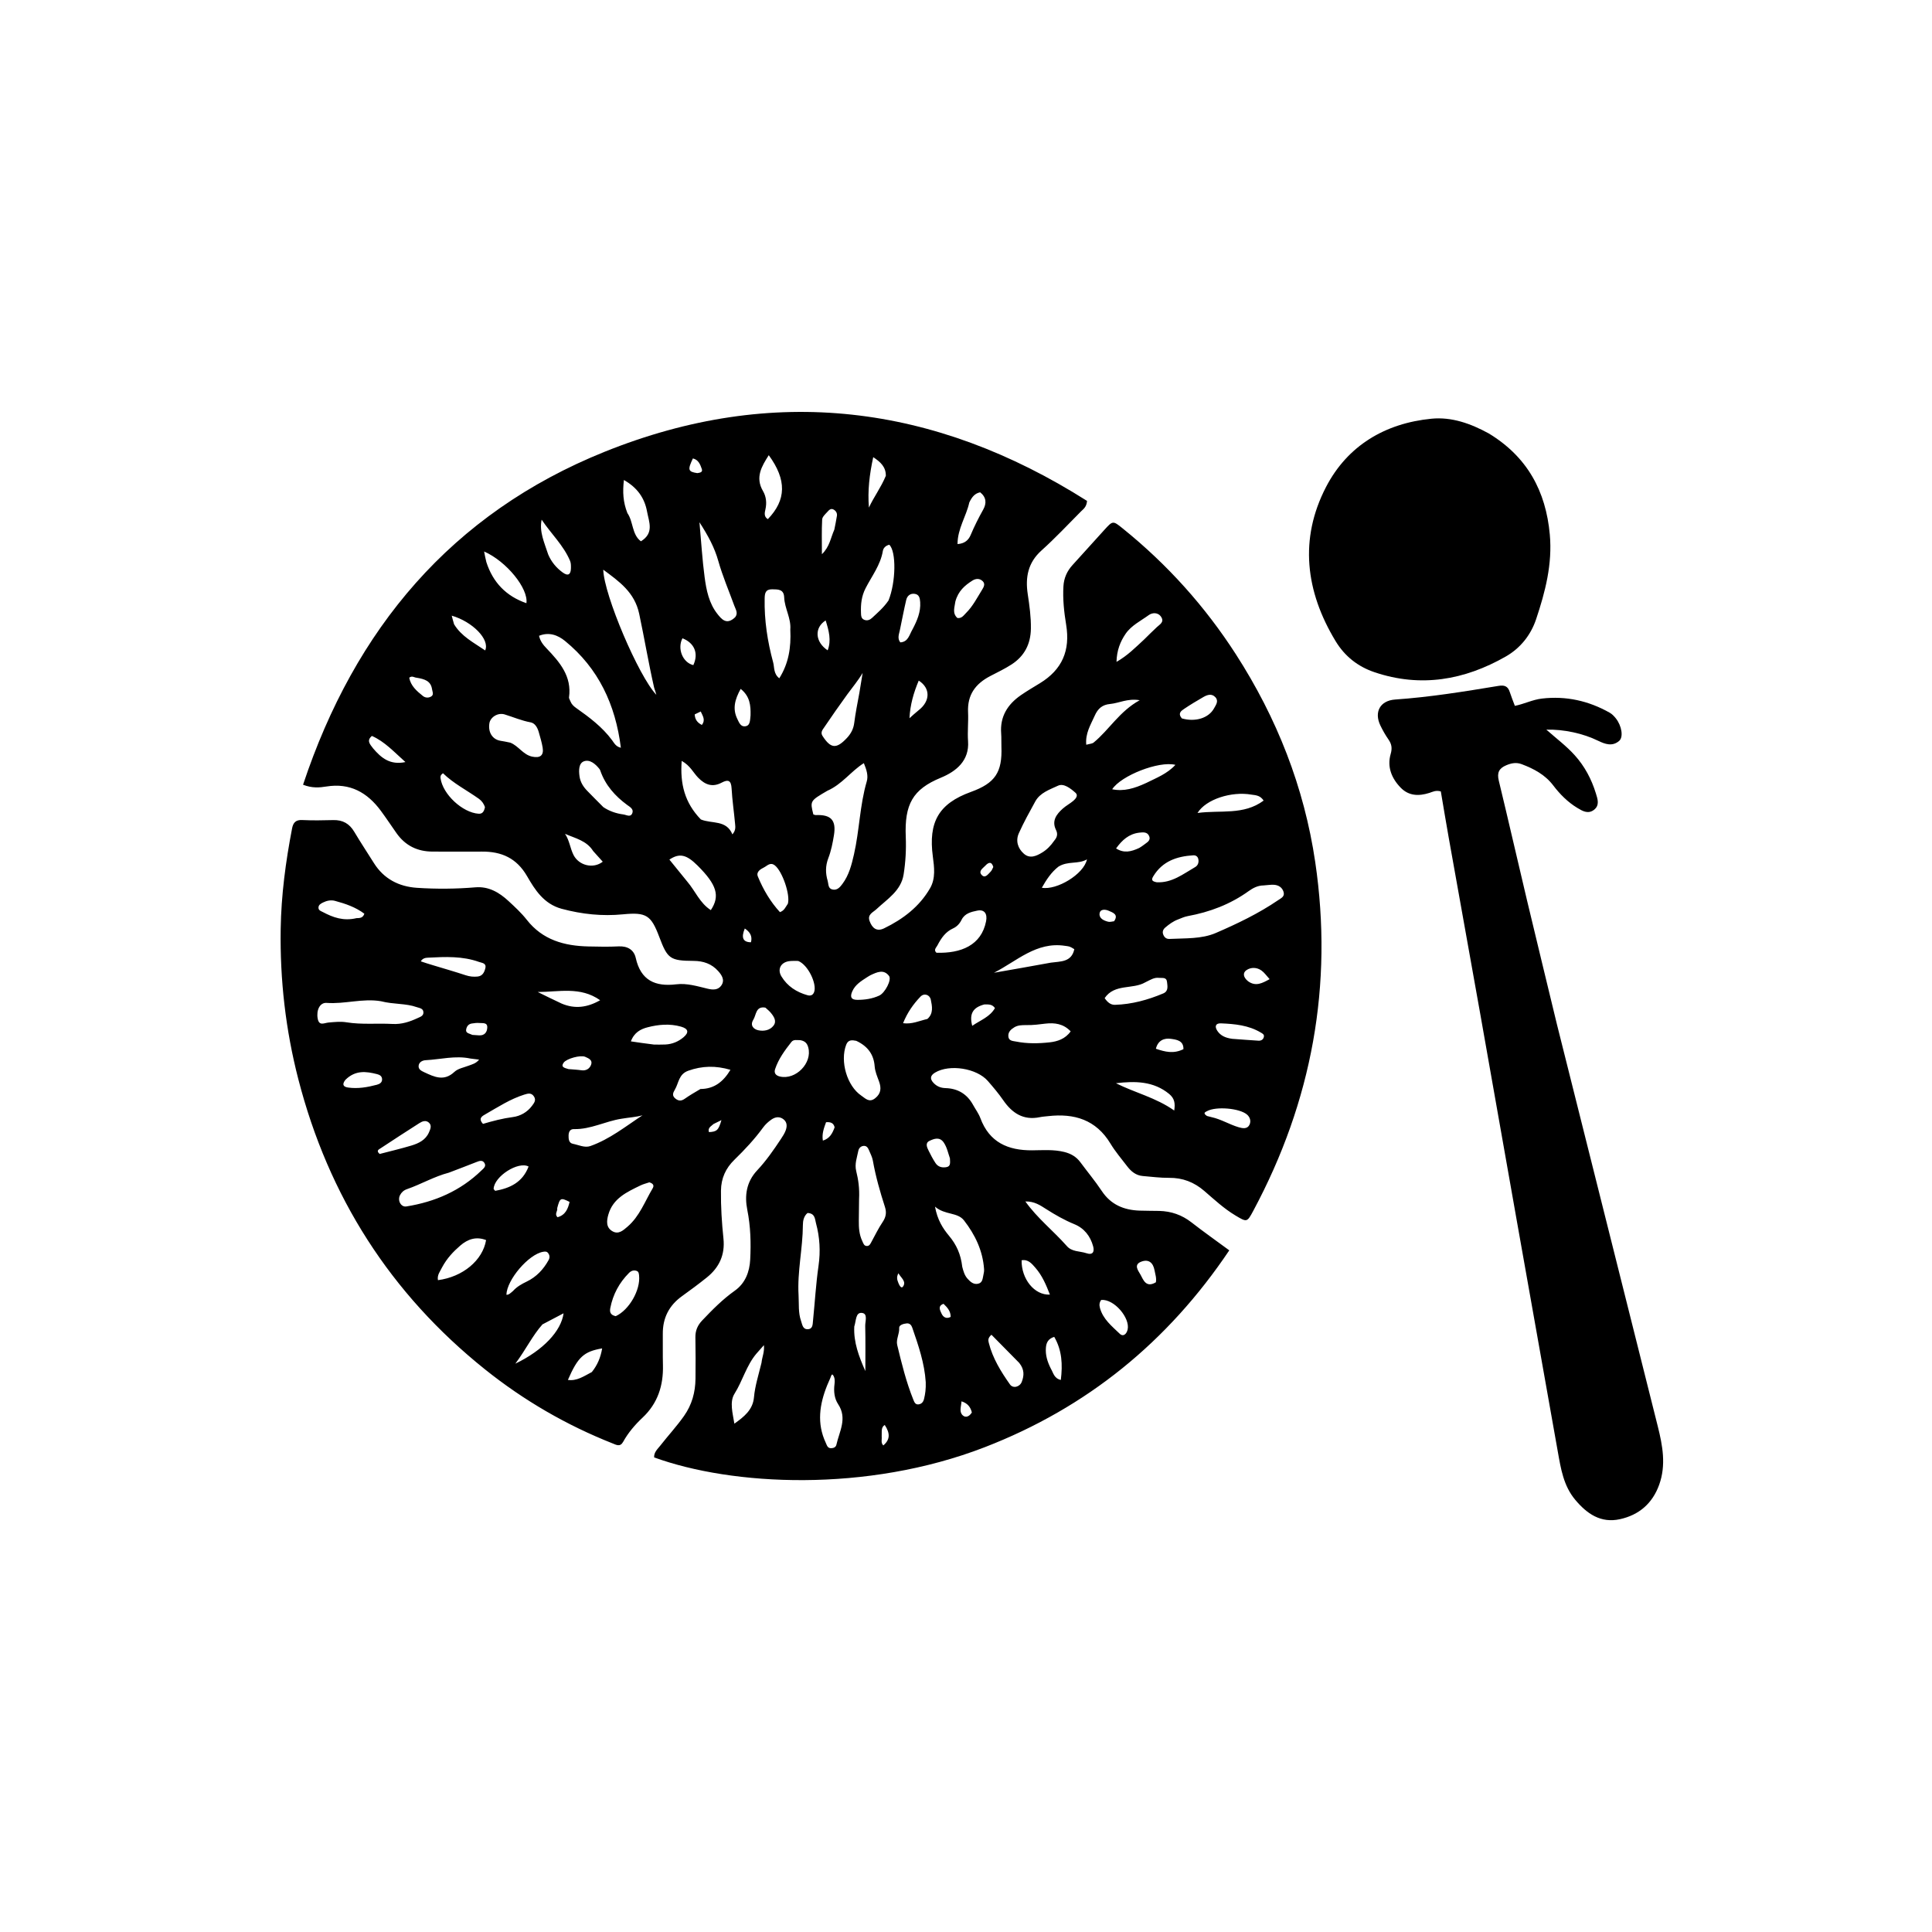 <svg version="1.1" id="Layer_1" xmlns="http://www.w3.org/2000/svg" xmlns:xlink="http://www.w3.org/1999/xlink" x="0px" y="0px"
	 width="100%" viewBox="0 0 1024 1024" enable-background="new 0 0 1024 1024" xml:space="preserve">
<path fill="#000000" opacity="1" stroke="none" 
	d="
M297.657,481.67 
	C288.194,479.071 283.536,471.613 279.338,464.357 
	C273.805,454.793 265.768,451.264 255.332,451.365 
	C246.666,451.449 237.999,451.349 229.333,451.358 
	C221.263,451.366 214.818,448.206 210.147,441.577 
	C207.364,437.628 204.706,433.589 201.832,429.709 
	C194.665,420.033 185.527,414.858 173.023,416.861 
	C169.347,417.45 165.454,417.822 160.623,415.918 
	C188.073,333.352 239.307,272.133 320.473,239.448 
	C409.851,203.455 495.445,214.315 576.152,265.487 
	C575.887,268.783 574.197,269.803 572.953,271.055 
	C566.022,278.029 559.29,285.232 551.983,291.792 
	C544.809,298.232 543.384,306.037 544.724,314.903 
	C545.642,320.983 546.492,327.042 546.392,333.237 
	C546.261,341.402 542.942,347.754 536.181,352.15 
	C532.566,354.501 528.623,356.357 524.788,358.361 
	C517.049,362.408 512.659,368.226 513.096,377.5 
	C513.336,382.58 512.721,387.681 513.09,392.849 
	C513.824,403.146 506.859,408.834 498.649,412.214 
	C483.709,418.365 479.361,426.343 480.074,443.575 
	C480.351,450.271 479.976,456.932 478.935,463.491 
	C477.561,472.144 470.265,476.508 464.492,481.922 
	C462.681,483.62 459.604,484.635 460.915,488.215 
	C462.29,491.968 464.717,493.911 468.575,492.039 
	C478.623,487.165 487.343,480.545 492.991,470.716 
	C495.944,465.575 495.178,459.609 494.431,454.039 
	C491.965,435.657 497.566,425.901 514.629,419.728 
	C527.446,415.092 531.289,409.36 530.77,395.713 
	C530.682,393.383 530.817,391.039 530.639,388.717 
	C529.956,379.797 534.043,373.336 541.08,368.464 
	C544.363,366.191 547.828,364.181 551.234,362.09 
	C562.985,354.876 567.327,344.788 565.077,331.097 
	C563.974,324.386 563.236,317.585 563.64,310.727 
	C563.896,306.38 565.54,302.695 568.444,299.501 
	C574.047,293.336 579.623,287.146 585.218,280.974 
	C589.857,275.857 589.847,275.88 595.144,280.153 
	C618.684,299.148 638.661,321.352 655.037,346.776 
	C676.777,380.528 691.24,417.189 697.098,456.897 
	C706.708,522.045 695.375,583.683 664.29,641.705 
	C660.955,647.931 660.891,647.876 654.771,644.207 
	C648.73,640.587 643.598,635.796 638.314,631.237 
	C632.875,626.545 626.829,624.211 619.624,624.28 
	C614.983,624.324 610.333,623.701 605.693,623.314 
	C602.1,623.014 599.541,620.914 597.46,618.193 
	C594.424,614.224 591.138,610.389 588.567,606.13 
	C580.913,593.454 569.388,590.005 555.557,591.573 
	C554.068,591.742 552.559,591.83 551.096,592.131 
	C542.372,593.927 536.446,589.975 531.699,583.095 
	C529.249,579.544 526.431,576.228 523.596,572.965 
	C517.677,566.154 503.294,563.922 495.648,568.471 
	C492.968,570.065 492.755,571.883 494.906,574.086 
	C496.626,575.848 498.666,576.645 501.154,576.719 
	C507.67,576.912 512.583,579.862 515.75,585.623 
	C517.033,587.956 518.693,590.143 519.606,592.609 
	C524.376,605.492 534.268,609.788 547.111,609.691 
	C552.747,609.648 558.413,609.172 564.029,610.554 
	C567.612,611.436 570.46,613.093 572.645,616.047 
	C576.408,621.137 580.483,626.014 583.982,631.277 
	C588.788,638.506 595.649,641.335 603.907,641.652 
	C607.403,641.786 610.906,641.727 614.404,641.813 
	C620.751,641.97 626.403,643.912 631.484,647.871 
	C637.894,652.865 644.542,657.553 651.542,662.709 
	C618.96,711.225 576.073,746.103 521.924,767.052 
	C459.179,791.327 387.978,787.483 346.712,772.457 
	C346.553,769.684 348.573,767.995 350.061,766.091 
	C354.16,760.845 358.692,755.963 362.542,750.494 
	C366.745,744.524 368.535,737.943 368.626,730.813 
	C368.719,723.481 368.693,716.146 368.574,708.814 
	C368.516,705.252 369.743,702.418 372.185,699.853 
	C377.584,694.181 383.036,688.644 389.487,684.07 
	C394.979,680.176 397.286,674.148 397.623,667.613 
	C398.078,658.806 397.836,650.034 396.086,641.28 
	C394.564,633.671 395.611,626.396 401.306,620.327 
	C406.103,615.217 410.095,609.451 413.954,603.611 
	C414.868,602.227 415.799,600.802 416.382,599.267 
	C417.183,597.161 417.319,594.916 415.334,593.301 
	C413.224,591.584 410.871,591.982 408.848,593.399 
	C407.235,594.529 405.686,595.922 404.531,597.507 
	C399.996,603.726 394.786,609.316 389.282,614.667 
	C384.674,619.146 382.202,624.448 382.124,631.101 
	C382.024,639.612 382.574,648.061 383.448,656.492 
	C384.338,665.076 381.199,671.807 374.652,677.065 
	C370.37,680.504 365.95,683.78 361.485,686.982 
	C354.594,691.924 351.222,698.567 351.299,707.024 
	C351.35,712.524 351.228,718.027 351.371,723.523 
	C351.653,734.348 348.642,743.799 340.552,751.396 
	C336.542,755.162 332.958,759.361 330.275,764.203 
	C328.697,767.049 326.73,765.844 324.74,765.058 
	C300.237,755.373 277.648,742.271 257.121,725.846 
	C206.919,685.674 174.131,634.118 158.104,571.94 
	C151.392,545.902 148.35,519.337 148.766,492.446 
	C149.044,474.47 151.409,456.686 154.815,439.04 
	C155.393,436.044 156.737,434.463 160.176,434.636 
	C165.662,434.911 171.175,434.8 176.671,434.662 
	C181.67,434.537 185.213,436.557 187.77,440.87 
	C191.082,446.457 194.694,451.866 198.137,457.376 
	C203.423,465.836 211.418,469.924 221.001,470.563 
	C231.3,471.249 241.646,471.167 251.966,470.301 
	C258.973,469.713 264.545,472.977 269.442,477.498 
	C272.866,480.66 276.345,483.863 279.206,487.514 
	C287.594,498.221 299.099,501.355 311.881,501.639 
	C317.211,501.757 322.557,501.873 327.877,501.604 
	C332.632,501.364 336.008,503.449 336.961,507.733 
	C339.615,519.659 347.289,523.059 358.44,521.704 
	C364.166,521.009 369.673,522.761 375.16,524.06 
	C378.021,524.737 380.694,524.725 382.353,522.273 
	C384.274,519.435 382.603,516.866 380.623,514.66 
	C377.175,510.816 372.783,509.332 367.682,509.298 
	C355.175,509.214 353.803,508.203 349.452,496.651 
	C345.096,485.086 342.597,483.395 330.153,484.614 
	C319.239,485.682 308.574,484.592 297.657,481.67 
M438.516,419.121 
	C429.312,424.496 429.312,424.496 431.089,431.662 
	C431.506,431.776 431.975,432.028 432.434,432.01 
	C440.472,431.69 443.311,434.721 442.001,442.721 
	C441.332,446.81 440.519,450.964 439.037,454.806 
	C437.443,458.941 437.492,462.893 438.694,466.917 
	C439.176,468.53 438.811,470.878 441.149,471.439 
	C443.712,472.053 445.196,470.232 446.49,468.509 
	C449.971,463.875 451.365,458.355 452.621,452.853 
	C455.538,440.083 455.689,426.83 459.399,414.172 
	C460.28,411.168 459.321,408.01 457.857,404.48 
	C450.96,408.823 446.404,415.641 438.516,419.121 
M302.379,371.811 
	C302.956,373.256 304.009,374.285 305.255,375.163 
	C312.309,380.14 319.199,385.269 324.421,392.333 
	C325.475,393.759 326.413,395.752 329.075,396.32 
	C326.21,373.419 317.22,354.231 299.478,339.726 
	C295.65,336.596 290.971,334.849 285.706,336.988 
	C286.351,339.911 287.949,341.833 289.661,343.624 
	C296.655,350.94 303.169,358.443 301.586,369.686 
	C301.526,370.116 301.917,370.609 302.379,371.811 
M669.642,469.299 
	C666.665,469.324 664.08,470.675 661.825,472.297 
	C652.079,479.307 641.208,483.415 629.484,485.564 
	C627.709,485.889 626.016,486.704 624.309,487.353 
	C621.787,488.311 619.639,489.886 617.608,491.617 
	C616.511,492.553 615.989,493.79 616.489,495.194 
	C617.03,496.715 618.086,497.744 619.844,497.654 
	C628.127,497.226 636.819,497.771 644.404,494.499 
	C655.792,489.586 667.065,484.18 677.407,477.133 
	C679.1,475.98 681.104,475.185 680.281,472.624 
	C679.537,470.308 677.66,469.165 675.372,468.963 
	C673.745,468.819 672.077,469.142 669.642,469.299 
M558.885,445.416 
	C560.288,443.756 560.766,442.038 559.719,439.922 
	C557.318,435.072 559.903,431.618 563.278,428.59 
	C564.998,427.046 567.116,425.951 568.883,424.452 
	C570.152,423.375 571.625,421.604 570.052,420.204 
	C567.457,417.896 563.801,414.997 560.773,416.432 
	C556.462,418.474 551.3,420.084 548.717,424.783 
	C545.674,430.319 542.598,435.861 540.014,441.616 
	C538.204,445.646 539.457,449.69 542.702,452.517 
	C545.855,455.264 549.281,453.748 552.397,451.839 
	C554.845,450.339 556.847,448.354 558.885,445.416 
M201.889,530.668 
	C192.25,529.03 182.765,532.268 173.111,531.556 
	C169.525,531.292 167.568,535.431 168.388,539.891 
	C169.143,543.996 171.843,542.151 174.191,541.954 
	C177.327,541.69 180.571,541.336 183.634,541.838 
	C191.749,543.17 199.894,542.268 208.004,542.72 
	C212.86,542.991 217.166,541.57 221.405,539.584 
	C222.731,538.963 224.424,538.483 224.423,536.655 
	C224.421,534.423 222.361,534.327 220.871,533.799 
	C215.014,531.722 208.71,532.417 201.889,530.668 
M371.465,434.324 
	C377.225,436.752 384.97,434.369 388.19,442.233 
	C390.061,440.07 389.757,438.315 389.616,436.727 
	C389.057,430.446 388.106,424.192 387.762,417.903 
	C387.53,413.678 386.03,412.942 382.504,414.815 
	C377.633,417.403 373.748,415.993 370.019,412.164 
	C367.418,409.492 365.848,405.793 361.309,403.289 
	C360.403,415.399 362.847,425.421 371.465,434.324 
M347.28,366.244 
	C347.076,365.613 346.821,364.993 346.674,364.348 
	C343.722,351.413 341.552,338.319 338.787,325.339 
	C336.349,313.893 328.232,308.237 319.734,301.941 
	C320.128,315.401 338.497,358.44 347.874,368.268 
	C347.752,367.784 347.63,367.299 347.28,366.244 
M455.323,635.551 
	C455.278,639.381 455.23,643.212 455.19,647.042 
	C455.152,650.726 455.387,654.353 457.02,657.767 
	C457.597,658.971 457.891,660.455 459.569,660.404 
	C460.912,660.363 461.378,659.144 461.944,658.107 
	C463.855,654.606 465.599,650.986 467.82,647.691 
	C469.571,645.094 469.999,642.678 469.046,639.731 
	C466.44,631.669 464.12,623.53 462.635,615.164 
	C462.293,613.241 461.326,611.419 460.557,609.588 
	C460.026,608.324 459.269,607.159 457.629,607.358 
	C456.114,607.543 455.173,608.665 454.922,609.978 
	C454.247,613.514 452.858,616.889 453.818,620.738 
	C454.937,625.232 455.618,629.874 455.323,635.551 
M428.011,642.91 
	C426.023,644.558 425.556,647.071 425.547,649.234 
	C425.494,661.682 422.528,673.934 423.255,686.433 
	C423.524,691.06 423.007,695.762 424.6,700.224 
	C425.226,701.979 425.414,704.548 428.04,704.511 
	C430.851,704.471 430.712,701.952 430.905,700.055 
	C431.894,690.348 432.445,680.582 433.831,670.934 
	C434.941,663.207 434.5,655.729 432.487,648.304 
	C431.889,646.101 432.033,643.079 428.011,642.91 
M418.878,333.655 
	C419.364,327.68 415.865,322.463 415.634,316.631 
	C415.461,312.252 412.422,312.387 409.276,312.341 
	C405.731,312.289 405.34,314.396 405.283,317.216 
	C405.051,328.745 406.788,340.012 409.79,351.088 
	C410.516,353.766 409.91,357.054 413.039,359.515 
	C417.967,351.63 419.353,343.347 418.878,333.655 
M510.016,671.458 
	C510.604,673.715 511.222,675.982 512.828,677.758 
	C514.296,679.382 515.965,680.926 518.384,680.411 
	C520.884,679.879 520.799,677.526 521.246,675.646 
	C521.474,674.686 521.643,673.665 521.577,672.689 
	C520.917,662.902 516.798,654.388 510.947,646.854 
	C507.464,642.369 500.798,644.11 495.568,639.534 
	C496.841,646.581 499.708,651.043 503.029,655.027 
	C506.905,659.677 509.253,664.732 510.016,671.458 
M237.874,621.549 
	C230.118,623.566 223.189,627.685 215.663,630.286 
	C213.989,630.864 212.765,631.985 212.004,633.491 
	C210.568,636.335 212.543,639.898 215.37,639.445 
	C230.492,637.024 244.018,631.186 255.147,620.402 
	C256.304,619.281 257.983,618.109 256.641,616.221 
	C255.559,614.699 253.943,615.359 252.543,615.901 
	C247.9,617.697 243.273,619.535 237.874,621.549 
M389.653,327.144 
	C391.346,324.991 389.924,323.028 389.215,321.074 
	C386.332,313.142 382.984,305.394 380.686,297.229 
	C378.746,290.337 375.398,284.012 370.726,276.807 
	C371.7,287.543 372.242,296.785 373.465,305.935 
	C374.384,312.812 375.782,319.785 380.255,325.419 
	C382.443,328.174 385.105,331.497 389.653,327.144 
M453.819,551.658 
	C451.594,551.212 449.547,550.983 448.489,553.755 
	C445.139,562.537 448.941,575.56 456.46,580.674 
	C458.701,582.197 460.686,584.61 463.871,582.073 
	C467.04,579.549 467.152,576.631 465.904,573.175 
	C464.954,570.547 463.805,568.036 463.582,565.098 
	C463.125,559.088 460.092,554.562 453.819,551.658 
M470.93,318.272 
	C474.874,308.525 475.108,292.291 471.344,288.722 
	C469.558,289.138 468.208,290.344 467.933,292.002 
	C466.695,299.451 462.084,305.325 458.777,311.771 
	C456.609,315.998 456.173,320.25 456.337,324.764 
	C456.392,326.286 456.389,327.857 458.112,328.527 
	C459.686,329.139 461.117,328.538 462.237,327.478 
	C465.128,324.743 468.225,322.198 470.93,318.272 
M490.662,732.59 
	C490.02,722.513 486.771,713.081 483.506,703.653 
	C483.029,702.275 482.123,701.292 480.574,701.426 
	C478.868,701.573 476.495,702.305 476.589,703.786 
	C476.793,706.967 474.827,709.912 475.534,712.854 
	C477.899,722.697 480.322,732.544 484.128,741.973 
	C484.655,743.279 485.22,744.566 486.864,744.345 
	C488.483,744.128 489.37,743.091 489.78,741.391 
	C490.41,738.776 490.778,736.167 490.662,732.59 
M270.447,393.617 
	C274.819,395.306 277.208,400.011 282.093,401.042 
	C286.272,401.923 288.312,400.425 287.614,396.214 
	C287.154,393.441 286.312,390.726 285.55,388.011 
	C284.891,385.666 283.562,383.288 281.253,382.864 
	C276.463,381.984 272.071,380.073 267.49,378.662 
	C263.865,377.546 259.907,380.152 259.395,383.294 
	C258.605,388.144 260.992,391.928 265.287,392.635 
	C266.754,392.877 268.222,393.122 270.447,393.617 
M455.491,367.192 
	C456.067,363.688 456.642,360.183 457.218,356.679 
	C454.794,360.766 451.805,364.294 449.093,368.022 
	C444.894,373.794 440.82,379.66 436.811,385.565 
	C435.949,386.835 434.744,388.194 435.97,390.085 
	C440.342,396.831 443.329,397.096 448.919,391.104 
	C451.008,388.864 452.352,386.348 452.754,383.205 
	C453.406,378.118 454.385,373.073 455.491,367.192 
M319.8,427.809 
	C323.022,429.966 326.62,431.176 330.415,431.677 
	C332.024,431.889 334.292,433.426 335.183,430.875 
	C335.923,428.757 333.789,427.652 332.409,426.637 
	C325.978,421.905 320.883,416.178 318.2,408.528 
	C318.091,408.217 317.97,407.888 317.77,407.634 
	C315.641,404.935 312.633,402.356 309.521,403.498 
	C306.737,404.518 306.713,408.257 307.149,411.412 
	C307.586,414.574 309.138,416.984 311.244,419.16 
	C313.898,421.902 316.603,424.593 319.8,427.809 
M565.321,660.295 
	C568.061,663.602 572.274,663.028 575.807,664.223 
	C579.238,665.383 580.165,663.43 579.387,660.569 
	C577.917,655.163 574.639,650.978 569.429,648.844 
	C564.163,646.687 559.301,643.908 554.532,640.867 
	C551.394,638.867 548.255,636.678 543.463,636.792 
	C549.848,645.739 558.045,652.105 565.321,660.295 
M496.833,501.113 
	C496.169,502.344 494.701,503.485 496.344,504.978 
	C509.223,505.372 520.138,501.125 522.648,488.259 
	C523.408,484.364 521.805,481.858 517.948,482.654 
	C514.778,483.309 511.326,484.079 509.656,487.515 
	C508.666,489.552 507.127,491.171 505.169,492.06 
	C501.292,493.82 499.015,496.908 496.833,501.113 
M344.178,626.658 
	C342.612,627.194 340.971,627.576 339.493,628.294 
	C332.298,631.794 324.874,635.116 322.419,643.809 
	C321.476,647.149 321.142,650.669 324.707,652.643 
	C327.869,654.395 330.313,652.119 332.591,650.167 
	C338.974,644.699 341.749,636.856 345.884,629.909 
	C346.717,628.509 346.474,627.368 344.178,626.658 
M403.615,722.292 
	C403.899,719.337 405.282,716.507 404.886,712.962 
	C403.323,714.729 402.088,716.074 400.909,717.466 
	C395.607,723.727 393.627,731.817 389.306,738.702 
	C386.558,743.08 388.38,749.142 389.236,754.578 
	C394.403,750.874 399.029,747.249 399.622,740.594 
	C400.156,734.61 402.013,728.897 403.615,722.292 
M371.249,577.195 
	C378.575,577.153 383.39,573.297 387.151,567.025 
	C379.317,564.731 372.184,564.886 364.816,567.503 
	C359.667,569.332 359.791,574.021 357.684,577.544 
	C356.615,579.332 356.109,580.776 358.024,582.303 
	C359.723,583.658 361.21,583.588 362.969,582.341 
	C365.403,580.617 367.994,579.114 371.249,577.195 
M364.265,467.273 
	C368.5,472.204 370.934,478.678 376.753,482.38 
	C381.753,474.834 379.92,468.927 369.707,458.748 
	C363.855,452.915 360.131,452.037 354.795,455.604 
	C357.816,459.327 360.815,463.024 364.265,467.273 
M440.175,730.176 
	C439.58,731.548 438.953,732.908 438.396,734.296 
	C434.364,744.332 432.851,754.434 437.664,764.685 
	C438.284,766.006 438.568,767.638 440.591,767.578 
	C441.906,767.539 443.033,766.975 443.3,765.768 
	C444.872,758.674 449.213,751.766 444.233,744.25 
	C442.187,741.161 441.824,737.365 442.304,733.645 
	C442.525,731.925 442.505,730.214 441.532,728.848 
	C440.92,727.987 440.566,729.034 440.175,730.176 
M234.293,671.762 
	C233.269,673.883 231.594,675.828 232.125,678.514 
	C245.284,676.8 255.844,668.011 257.636,657.272 
	C252.428,655.235 247.918,656.743 243.953,660.186 
	C240.318,663.343 236.944,666.798 234.293,671.762 
M606.983,520.675 
	C600.322,524.547 590.742,521.254 585.489,529.024 
	C587,531.238 588.683,532.653 591.002,532.58 
	C599.914,532.3 608.381,529.975 616.551,526.537 
	C619.386,525.344 618.798,522.709 618.547,520.442 
	C618.246,517.718 615.968,518.491 614.253,518.283 
	C611.744,517.98 609.785,519.316 606.983,520.675 
M329.34,592.967 
	C320.853,594.278 313.044,598.663 304.205,598.446 
	C302.162,598.396 301.418,599.868 301.359,601.791 
	C301.299,603.738 301.527,605.821 303.638,606.236 
	C306.69,606.836 309.916,608.485 312.887,607.437 
	C323.131,603.824 331.558,597.032 340.542,591.126 
	C337.058,592.11 333.571,592.242 329.34,592.967 
M556.985,510.225 
	C562.078,509.511 567.915,510.074 569.413,503.092 
	C566.758,501.423 566.724,501.649 564.449,501.303 
	C549.26,498.992 538.885,509.467 526.823,515.582 
	C536.598,513.878 546.373,512.174 556.985,510.225 
M543.807,543.323 
	C541.647,543.332 539.484,543.33 537.554,544.524 
	C535.796,545.612 534.298,546.934 534.438,549.222 
	C534.593,551.77 536.831,551.707 538.499,552.04 
	C544.39,553.217 550.399,553.11 556.289,552.468 
	C560.421,552.018 564.606,550.688 567.473,546.641 
	C563.619,542.561 558.939,541.99 554.088,542.545 
	C550.962,542.903 547.864,543.397 543.807,543.323 
M332.528,271.944 
	C335.741,276.535 334.85,283.269 339.69,286.902 
	C346.855,282.545 343.927,276.528 342.953,271.154 
	C341.669,264.07 337.899,258.499 330.682,254.411 
	C329.96,260.744 330.214,266.039 332.528,271.944 
M407.46,241.261 
	C403.722,247.168 400.13,252.984 404.423,260.311 
	C406.096,263.167 406.469,266.541 405.692,269.96 
	C405.279,271.775 404.798,273.85 406.969,275.157 
	C416.777,264.994 417.032,254.353 407.46,241.261 
M580.123,379.558 
	C578.027,384.241 575.174,388.731 575.739,394.734 
	C577.521,394.229 578.846,394.222 579.644,393.57 
	C587.894,386.82 593.267,377.075 604.066,371.128 
	C597.632,370.046 593.131,372.683 588.378,373.127 
	C584.388,373.501 581.924,375.374 580.123,379.558 
M417.589,478.978 
	C418.942,474.172 414.624,461.815 410.737,458.718 
	C408.278,456.759 406.666,458.871 404.969,459.729 
	C403.143,460.651 400.651,462.055 401.689,464.583 
	C404.555,471.562 408.377,478.006 413.386,483.452 
	C415.75,482.595 416.268,480.879 417.589,478.978 
M424.16,551.309 
	C422.538,551.364 420.629,550.78 419.473,552.25 
	C415.994,556.674 412.63,561.216 410.825,566.637 
	C410.109,568.785 411.212,570.078 413.38,570.581 
	C421.743,572.523 430.636,563.445 428.397,555.196 
	C427.904,553.381 427.036,551.79 424.16,551.309 
M606.429,338.928 
	C608.688,336.723 610.897,334.465 613.222,332.333 
	C614.796,330.889 617.101,329.719 615.523,327.112 
	C613.865,324.372 610.693,324.689 608.914,325.979 
	C604.652,329.07 599.646,331.481 596.602,335.921 
	C593.77,340.052 591.917,344.736 591.771,350.802 
	C597.642,347.463 601.679,343.311 606.429,338.928 
M346.69,553.648 
	C348.688,553.64 350.69,553.706 352.683,553.608 
	C356.293,553.431 359.536,552.075 362.252,549.792 
	C365.341,547.195 364.838,545.232 360.916,544.129 
	C354.993,542.462 349.008,542.986 343.199,544.497 
	C339.581,545.438 336.138,547.201 334.382,551.949 
	C338.433,552.549 342.108,553.094 346.69,553.648 
M257.776,297.905 
	C261.238,308.704 268.308,316.012 279.006,319.703 
	C280.132,311.949 268.527,297.565 256.594,292.299 
	C256.92,294.053 257.214,295.638 257.776,297.905 
M540.221,722.38 
	C535.29,717.379 530.359,712.378 525.491,707.441 
	C523.556,709.144 523.73,710.357 524.079,711.74 
	C526.147,719.945 530.513,726.987 535.302,733.778 
	C536.916,736.067 540.511,735.166 541.572,732.374 
	C542.81,729.115 543.037,725.902 540.221,722.38 
M423.045,509.314 
	C421.388,509.351 419.701,509.198 418.08,509.461 
	C413.738,510.164 411.934,513.842 414.189,517.545 
	C417.361,522.755 422.176,525.854 427.964,527.48 
	C429.537,527.922 430.89,527.555 431.528,525.738 
	C433.025,521.475 428.317,511.366 423.045,509.314 
M663.292,421.17 
	C652.739,419.322 639.184,423.594 634.704,430.896 
	C646.827,429.233 659.107,432.22 669.75,424.328 
	C668.044,421.759 666.079,421.501 663.292,421.17 
M229.754,511.672 
	C235.445,513.399 241.166,515.034 246.811,516.899 
	C248.93,517.599 250.999,517.816 253.155,517.584 
	C255.765,517.303 256.714,515.32 257.238,513.175 
	C257.909,510.433 255.461,510.402 253.894,509.841 
	C245.108,506.694 235.988,507.112 226.896,507.585 
	C225.703,507.647 224.048,507.769 223.036,509.534 
	C225.252,510.276 227.117,510.902 229.754,511.672 
M255.998,595.676 
	C261.207,594.144 266.403,592.766 271.854,592.062 
	C275.689,591.567 279.422,589.546 281.949,586.139 
	C283.05,584.655 284.291,583.183 283.043,581.208 
	C281.663,579.025 279.832,579.551 277.782,580.199 
	C270.413,582.527 264.003,586.733 257.388,590.513 
	C255.711,591.47 253.225,592.695 255.998,595.676 
M249.336,561.05 
	C241.345,559.345 233.485,561.521 225.569,561.927 
	C223.97,562.009 222.129,562.886 221.888,564.797 
	C221.64,566.762 223.282,567.575 224.855,568.307 
	C230.203,570.792 235.33,573.305 240.831,568.131 
	C242.755,566.321 245.909,565.787 248.54,564.772 
	C250.331,564.081 252.262,563.687 253.928,561.623 
	C252.297,561.443 251.191,561.32 249.336,561.05 
M326.345,697.597 
	C333.451,694.364 339.56,683.681 338.725,676.027 
	C338.612,674.994 338.533,673.982 337.426,673.594 
	C335.858,673.043 334.497,673.556 333.362,674.697 
	C328.207,679.881 324.883,686.063 323.483,693.23 
	C323.124,695.072 323.237,696.958 326.345,697.597 
M290.553,293.87 
	C292.21,297.79 294.835,300.948 298.252,303.435 
	C301.09,305.502 302.544,304.526 302.604,301.197 
	C302.628,299.891 302.648,298.454 302.16,297.291 
	C298.684,289.013 292.057,282.89 287.082,275.426 
	C285.761,281.883 288.476,287.444 290.553,293.87 
M613.09,467.618 
	C621.136,468.051 627.128,463.219 633.529,459.523 
	C635.001,458.673 635.55,456.894 635.081,455.151 
	C634.75,453.922 633.78,453.245 632.432,453.331 
	C623.763,453.883 616.164,456.431 611.318,464.369 
	C610.286,466.06 610.16,467.096 613.09,467.618 
M257.04,427.771 
	C256.422,425.993 255.364,424.475 253.86,423.404 
	C247.435,418.829 240.337,415.257 234.81,409.847 
	C233.365,410.809 233.386,411.645 233.497,412.468 
	C234.64,420.945 245.077,430.693 253.655,431.294 
	C255.709,431.438 256.593,430.123 257.04,427.771 
M271.902,684.248 
	C273.941,681.98 276.491,680.555 279.233,679.232 
	C284.297,676.789 288.037,672.818 290.753,667.892 
	C291.466,666.598 291.414,665.379 290.525,664.173 
	C289.797,663.186 288.824,663.304 287.827,663.479 
	C280.133,664.831 268.632,678.311 268.402,686.256 
	C269.704,686.322 270.512,685.426 271.902,684.248 
M607.529,414.984 
	C612.889,412.308 618.592,410.165 622.992,405.392 
	C614.222,403.182 594.165,411.083 589.482,418.328 
	C595.689,419.599 601.338,417.851 607.529,414.984 
M459.531,517.972 
	C456.464,519.961 453.326,521.835 451.735,525.418 
	C450.457,528.294 451.01,529.936 454.396,529.942 
	C458.419,529.95 462.359,529.373 466.034,527.673 
	C469.068,526.269 472.741,519.288 471.202,517.264 
	C468.374,513.543 464.798,515.279 461.461,516.829 
	C461.011,517.038 460.594,517.32 459.531,517.972 
M201.237,611.623 
	C206.854,610.152 212.516,608.834 218.071,607.158 
	C221.937,605.992 225.634,604.19 227.356,600.181 
	C228.027,598.618 229.051,596.604 227.355,595.047 
	C225.739,593.564 223.856,594.271 222.278,595.278 
	C215.408,599.662 208.569,604.097 201.77,608.591 
	C200.851,609.199 199.156,609.845 201.237,611.623 
M287.51,701.955 
	C282.161,707.982 278.759,715.256 273.138,722.778 
	C288.019,715.585 297.436,705.445 298.709,696.074 
	C295.166,697.925 291.651,699.762 287.51,701.955 
M513.738,266.353 
	C512.148,273.65 507.531,280.156 507.508,288.369 
	C511.322,288.124 513.344,286.239 514.474,283.558 
	C516.416,278.95 518.643,274.508 521.088,270.154 
	C523.015,266.723 522.786,263.553 519.507,260.929 
	C516.701,261.506 515.155,263.343 513.738,266.353 
M619.72,579.847 
	C611.397,572.989 601.627,572.912 591.476,574.135 
	C601.519,579.181 612.628,581.731 622.366,588.602 
	C622.947,584.713 622.535,582.251 619.72,579.847 
M483.779,333.331 
	C486.093,328.886 488.06,324.357 487.716,319.159 
	C487.574,317.028 487.214,315.021 484.684,314.729 
	C482.371,314.462 480.806,315.862 480.312,317.981 
	C479.075,323.286 478.066,328.644 476.948,333.977 
	C476.49,336.16 475.498,338.366 477.18,340.479 
	C481.439,340.19 481.885,336.543 483.779,333.331 
M297.666,531.909 
	C304.697,534.893 311.311,534.012 318.081,530.139 
	C307.565,522.702 296.167,525.781 285.011,525.781 
	C288.981,527.745 292.95,529.709 297.666,531.909 
M506.37,318.802 
	C506.006,321.814 504.575,324.969 507.437,327.552 
	C509.746,327.887 510.775,326.132 512.018,324.902 
	C515.605,321.351 517.867,316.854 520.497,312.629 
	C521.367,311.231 522.361,309.533 520.877,308.065 
	C519.277,306.483 517.232,306.554 515.371,307.734 
	C511.375,310.268 507.865,313.26 506.37,318.802 
M561.007,459.329 
	C557.191,462.305 554.652,466.194 552.193,470.525 
	C560.037,471.961 574.45,463.392 576.117,455.481 
	C571.437,458.195 566.075,456.194 561.007,459.329 
M653.1,550.596 
	C657.727,550.932 662.351,551.302 666.981,551.586 
	C668.459,551.677 669.628,550.989 669.897,549.441 
	C670.103,548.257 669.129,547.795 668.24,547.264 
	C661.726,543.378 654.456,542.712 647.147,542.401 
	C644.133,542.273 643.766,544.171 645.193,546.34 
	C646.824,548.818 649.332,550.094 653.1,550.596 
M583.665,688.994 
	C582.701,690.282 582.553,691.602 582.987,693.211 
	C584.61,699.216 589.329,702.896 593.452,706.888 
	C595.374,708.748 597.143,707.016 597.672,704.671 
	C599.05,698.563 590.537,688.405 583.665,688.994 
M626.387,380.758 
	C633.492,382.815 640.599,380.639 643.452,375.46 
	C644.473,373.608 646.055,371.583 644.176,369.538 
	C642.244,367.436 639.87,368.253 637.784,369.46 
	C634.339,371.452 630.909,373.488 627.617,375.718 
	C626.071,376.767 624.131,378.04 626.387,380.758 
M314.384,451.07 
	C310.91,445.504 304.857,444.327 299.474,441.939 
	C301.862,445.462 302.184,449.623 303.98,453.158 
	C306.84,458.787 314.489,460.643 319.468,456.717 
	C317.911,455.016 316.365,453.327 314.384,451.07 
M188.949,486.641 
	C190.613,486.585 192.34,486.653 193.116,484.287 
	C188.488,480.813 183.065,478.958 177.526,477.471 
	C175.445,476.912 173.238,477.331 171.234,478.335 
	C170.023,478.942 168.77,479.594 168.798,481.155 
	C168.824,482.566 170.162,482.905 171.157,483.429 
	C176.487,486.243 181.971,488.293 188.949,486.641 
M639.734,591.496 
	C640.536,591.703 641.332,591.939 642.141,592.113 
	C647.21,593.202 651.632,596.033 656.554,597.47 
	C658.555,598.055 661.121,598.566 662.278,596.099 
	C663.16,594.22 662.558,592.09 660.872,590.686 
	C656.842,587.328 644.531,586.336 639.792,588.905 
	C638.806,589.439 637.334,589.923 639.734,591.496 
M313.681,727.215 
	C316.63,723.572 318.369,719.438 319.149,714.675 
	C309.41,716.341 306.288,719.243 300.999,731.385 
	C305.714,732.062 309.308,729.506 313.681,727.215 
M469.514,252.183 
	C469.55,247.533 466.798,244.926 462.829,242.306 
	C460.814,251.618 459.818,260.173 460.543,269.028 
	C463.161,263.358 466.896,258.487 469.514,252.183 
M491.536,540.069 
	C494.87,537.154 494.046,533.231 493.336,529.821 
	C492.803,527.267 489.85,526.151 487.836,528.266 
	C484.102,532.185 480.926,536.631 478.649,542.317 
	C483.37,542.951 487.031,541.122 491.536,540.069 
M541.475,667.973 
	C541.295,677.786 548.225,686.588 556.467,686.168 
	C554.456,680.96 552.36,676.036 548.774,671.939 
	C546.896,669.793 544.988,667.362 541.475,667.973 
M280.161,618.282 
	C274.707,615.342 261.95,623.464 261.631,630.106 
	C261.62,630.346 262.013,630.605 262.473,631.168 
	C270.218,629.775 276.932,626.756 280.161,618.282 
M452.779,703.118 
	C452.377,711.437 455.209,718.906 458.654,726.695 
	C458.654,718.361 458.771,710.555 458.584,702.756 
	C458.525,700.332 460.11,696.248 456.865,695.875 
	C453.459,695.484 453.838,699.821 452.779,703.118 
M183.08,572.33 
	C181.423,574.432 181.504,575.995 184.498,576.418 
	C189.687,577.152 194.754,576.265 199.741,574.943 
	C201.158,574.567 202.639,573.791 202.509,571.893 
	C202.402,570.316 201.225,569.664 199.861,569.315 
	C194.06,567.835 188.366,567.102 183.08,572.33 
M557.011,725.482 
	C558.297,727.608 558.623,730.557 562.26,731.399 
	C563.257,723.24 562.909,715.691 558.76,708.557 
	C555.529,709.594 554.556,711.636 554.348,714.324 
	C554.06,718.069 555.005,721.511 557.011,725.482 
M442.211,280.711 
	C442.677,278.286 443.216,275.873 443.581,273.433 
	C443.793,272.014 443.136,270.824 441.88,270.1 
	C440.325,269.203 439.333,270.42 438.499,271.334 
	C437.403,272.536 435.834,273.943 435.761,275.331 
	C435.454,281.132 435.631,286.958 435.631,293.741 
	C439.753,289.757 440.183,285.283 442.211,280.711 
M503.481,613.934 
	C502.498,611.115 501.936,608.128 500.229,605.596 
	C498.073,602.397 495.095,603.518 492.637,604.69 
	C490.241,605.833 491.319,608.131 492.204,609.92 
	C493.309,612.155 494.473,614.381 495.844,616.459 
	C497.164,618.46 499.257,619.02 501.574,618.616 
	C503.924,618.206 503.596,616.361 503.481,613.934 
M240.668,330.87 
	C244.604,337.368 251.14,340.619 257.155,344.742 
	C259.742,338.922 250.413,329.494 239.422,326.306 
	C239.781,327.701 240.103,328.956 240.668,330.87 
M397.806,379.134 
	C397.922,374.017 397.555,369.089 392.569,365.123 
	C389.494,370.684 388.132,375.68 390.816,381.1 
	C391.673,382.831 392.487,385.182 394.821,384.966 
	C397.632,384.706 397.498,382.077 397.806,379.134 
M197.805,396.717 
	C202.051,401.697 206.74,405.63 214.887,403.908 
	C208.786,398.475 203.887,393.037 197.114,390.064 
	C194.238,392.488 195.941,394.329 197.805,396.717 
M486.968,376.382 
	C493.054,371.619 493.276,364.793 486.952,360.735 
	C484.228,367.169 482.372,373.665 482.044,380.675 
	C483.48,379.362 484.916,378.049 486.968,376.382 
M603.793,449.443 
	C604.624,448.893 605.516,448.416 606.274,447.779 
	C607.73,446.555 610.112,445.647 609.07,443.141 
	C608.119,440.856 605.832,441.092 603.844,441.324 
	C598.343,441.969 594.69,445.29 591.544,449.695 
	C595.67,452.297 599.385,451.503 603.793,449.443 
M405.675,534.068 
	C400.5,533.147 400.885,537.903 399.269,540.49 
	C397.413,543.463 399.366,545.515 401.916,546.062 
	C404.777,546.675 408.057,546.145 409.984,543.607 
	C411.773,541.249 410.243,538.906 408.639,536.915 
	C407.922,536.024 407.048,535.259 405.675,534.068 
M612.635,679.64 
	C613.06,677.453 612.327,675.412 611.934,673.305 
	C611.177,669.239 608.817,667.253 604.941,668.69 
	C600.539,670.323 603.434,673.636 604.502,675.624 
	C606.029,678.467 607.466,682.715 612.635,679.64 
M220.813,359.208 
	C219.571,359.137 218.364,357.942 216.898,359.219 
	C217.732,363.562 220.871,366.259 224.105,368.856 
	C225.377,369.877 226.957,369.992 228.344,369.26 
	C230.127,368.318 229.22,366.79 228.999,365.313 
	C228.344,360.926 225.136,359.922 220.813,359.208 
M301.307,566.643 
	C303.598,566.842 305.903,566.947 308.178,567.266 
	C310.731,567.625 312.554,566.371 313.305,564.305 
	C314.2,561.841 311.962,560.92 310.142,560.128 
	C307.681,559.056 300.283,561.097 298.763,563.22 
	C297.098,565.546 299.016,565.971 301.307,566.643 
M367.473,352.537 
	C370.358,346.358 368.116,340.815 361.718,338.303 
	C358.931,343.599 361.649,351.083 367.473,352.537 
M521.741,532.375 
	C515.694,533.928 513.622,537.316 515.299,543.711 
	C519.632,540.718 524.678,539.004 527.342,534.3 
	C525.859,532.24 524.157,532.354 521.741,532.375 
M627.244,556.083 
	C627.39,551.439 623.453,551.013 620.591,550.604 
	C617.13,550.11 613.763,551.324 612.645,555.861 
	C617.434,557.487 621.96,558.688 627.244,556.083 
M661.489,520.071 
	C665.609,523.075 669.11,521.045 672.922,518.97 
	C671.296,517.207 670.156,515.483 668.582,514.374 
	C666.121,512.641 663.043,512.579 660.681,514.169 
	C658.652,515.535 658.786,517.87 661.489,520.071 
M437.613,328.849 
	C431.531,332.674 431.95,340.23 438.681,344.695 
	C440.714,339.388 439.319,334.285 437.613,328.849 
M250.394,548.518 
	C251.55,548.597 252.706,548.679 253.862,548.755 
	C256.887,548.956 258.214,547.007 258.265,544.506 
	C258.322,541.793 255.766,542.388 254.102,542.211 
	C252.804,542.072 251.451,542.279 250.141,542.466 
	C248.492,542.702 247.529,543.719 247.126,545.357 
	C246.567,547.623 248.473,547.629 250.394,548.518 
M295.322,640.374 
	C295.701,641.895 293.728,643.43 295.489,645.154 
	C299.677,644.015 301.025,640.751 301.891,637.041 
	C297.152,634.659 296.781,634.82 295.322,640.374 
M590.482,488.282 
	C593.068,484.613 589.677,483.638 587.576,482.699 
	C585.948,481.972 583.034,481.647 582.785,484.282 
	C582.547,486.804 585.065,487.976 587.382,488.537 
	C588.15,488.722 589.008,488.534 590.482,488.282 
M442.367,597.514 
	C441.815,595.055 440.096,594.637 437.828,594.793 
	C436.705,597.933 435.525,600.892 436.138,604.55 
	C439.668,603.438 441.115,600.959 442.367,597.514 
M369.559,250.762 
	C370.872,250.562 372.602,250.379 371.969,248.564 
	C371.15,246.218 370.214,243.664 367.252,242.982 
	C364.399,249 364.635,250.016 369.559,250.762 
M515.106,748.633 
	C514.404,745.801 512.9,743.762 509.621,742.738 
	C509.432,745.638 508.245,748.267 510.275,750.163 
	C511.715,751.507 513.667,750.958 515.106,748.633 
M467.319,761.418 
	C467.491,762.994 466.749,764.747 468.176,766.108 
	C471.712,763.115 471.94,759.814 468.928,755.256 
	C466.848,756.601 467.454,758.729 467.319,761.418 
M526.471,459.529 
	C525.561,456.383 523.86,457.078 522.256,458.817 
	C521.028,460.148 518.509,461.611 520.191,463.605 
	C522.069,465.832 523.597,463.423 524.939,462.12 
	C525.512,461.565 525.91,460.83 526.471,459.529 
M398.024,499.426 
	C398.889,496.126 397.442,493.932 394.763,492.118 
	C392.754,496.897 393.723,499.389 398.024,499.426 
M500.098,691.049 
	C496.891,692.177 498.252,694.521 499.045,696.24 
	C499.9,698.093 501.568,699.234 503.88,697.975 
	C503.874,695.096 502.346,693.175 500.098,691.049 
M378.186,595.745 
	C376.964,596.937 374.991,597.718 375.763,600.044 
	C379.987,599.827 380.848,598.998 382.371,593.689 
	C381.133,594.277 379.946,594.842 378.186,595.745 
M371.406,377.106 
	C370.352,377.613 369.297,378.12 368.215,378.64 
	C368.324,381.467 369.754,383.097 372.001,384.237 
	C374.063,381.528 372.462,379.517 371.406,377.106 
M476.227,680.152 
	C476.732,681.328 477.734,683.332 478.738,681.732 
	C480.382,679.115 477.607,677.333 476.18,674.865 
	C475.113,676.824 475.406,678.177 476.227,680.152 
z"/>
<path fill="#000000" opacity="1" stroke="none" 
	d="
M825.224,543.004 
	C843.092,614.278 860.897,685.139 878.664,756.01 
	C881.226,766.233 883.139,776.511 879.411,786.907 
	C875.855,796.822 868.768,802.947 858.656,805.191 
	C848.441,807.459 841.086,802.332 834.856,794.866 
	C828.687,787.472 827.273,778.413 825.671,769.406 
	C818.409,728.575 811.147,687.744 803.913,646.908 
	C797.459,610.48 791.073,574.039 784.602,537.614 
	C779.06,506.424 773.426,475.251 767.865,444.064 
	C766.386,435.774 765.026,427.463 763.665,419.472 
	C761.007,418.706 759.355,419.693 757.65,420.239 
	C752.041,422.035 746.703,421.935 742.36,417.457 
	C737.554,412.501 735.119,406.434 737.078,399.66 
	C737.993,396.495 737.604,394.366 735.88,391.885 
	C734.271,389.572 732.866,387.084 731.639,384.544 
	C728.184,377.392 731.483,371.319 739.468,370.765 
	C757.873,369.488 776.048,366.541 794.213,363.537 
	C797.498,362.994 799.231,363.75 800.22,366.818 
	C800.98,369.179 801.928,371.48 802.907,374.119 
	C807.801,373.154 812.278,370.836 817.221,370.26 
	C830.05,368.764 841.983,371.435 853.152,377.736 
	C854.417,378.449 855.519,379.599 856.434,380.754 
	C859.552,384.694 860.559,390.667 858.176,392.704 
	C854.59,395.77 850.768,394.447 847.009,392.606 
	C839.078,388.722 828.881,386.502 819.6,386.725 
	C824.96,391.471 830.192,395.371 834.573,400.219 
	C839.958,406.177 843.549,413.013 845.866,420.559 
	C846.764,423.482 848.004,426.851 844.771,429.281 
	C841.615,431.654 838.596,429.767 835.976,428.182 
	C830.947,425.139 826.802,420.971 823.259,416.31 
	C818.934,410.623 813.019,407.481 806.554,405.039 
	C803.703,403.962 801.133,404.437 798.373,405.594 
	C794.473,407.228 793.373,409.563 794.389,413.758 
	C799.507,434.888 804.321,456.091 809.359,477.241 
	C814.552,499.043 819.88,520.812 825.224,543.004 
z"/>
<path fill="#000000" opacity="1" stroke="none" 
	d="
M789.108,229.749 
	C809.475,242.114 819.348,260.293 821.431,283.339 
	C822.845,298.983 819.03,313.676 814.166,328.204 
	C811.316,336.717 805.705,343.625 798.061,347.984 
	C776.172,360.468 753.015,364.555 728.54,356.298 
	C719.696,353.315 712.761,347.848 707.898,339.823 
	C691.923,313.458 688.55,285.648 702.83,258.1 
	C714.158,236.247 734.088,224.335 758.731,221.924 
	C769.319,220.888 779.419,224.434 789.108,229.749 
z"/>
</svg>